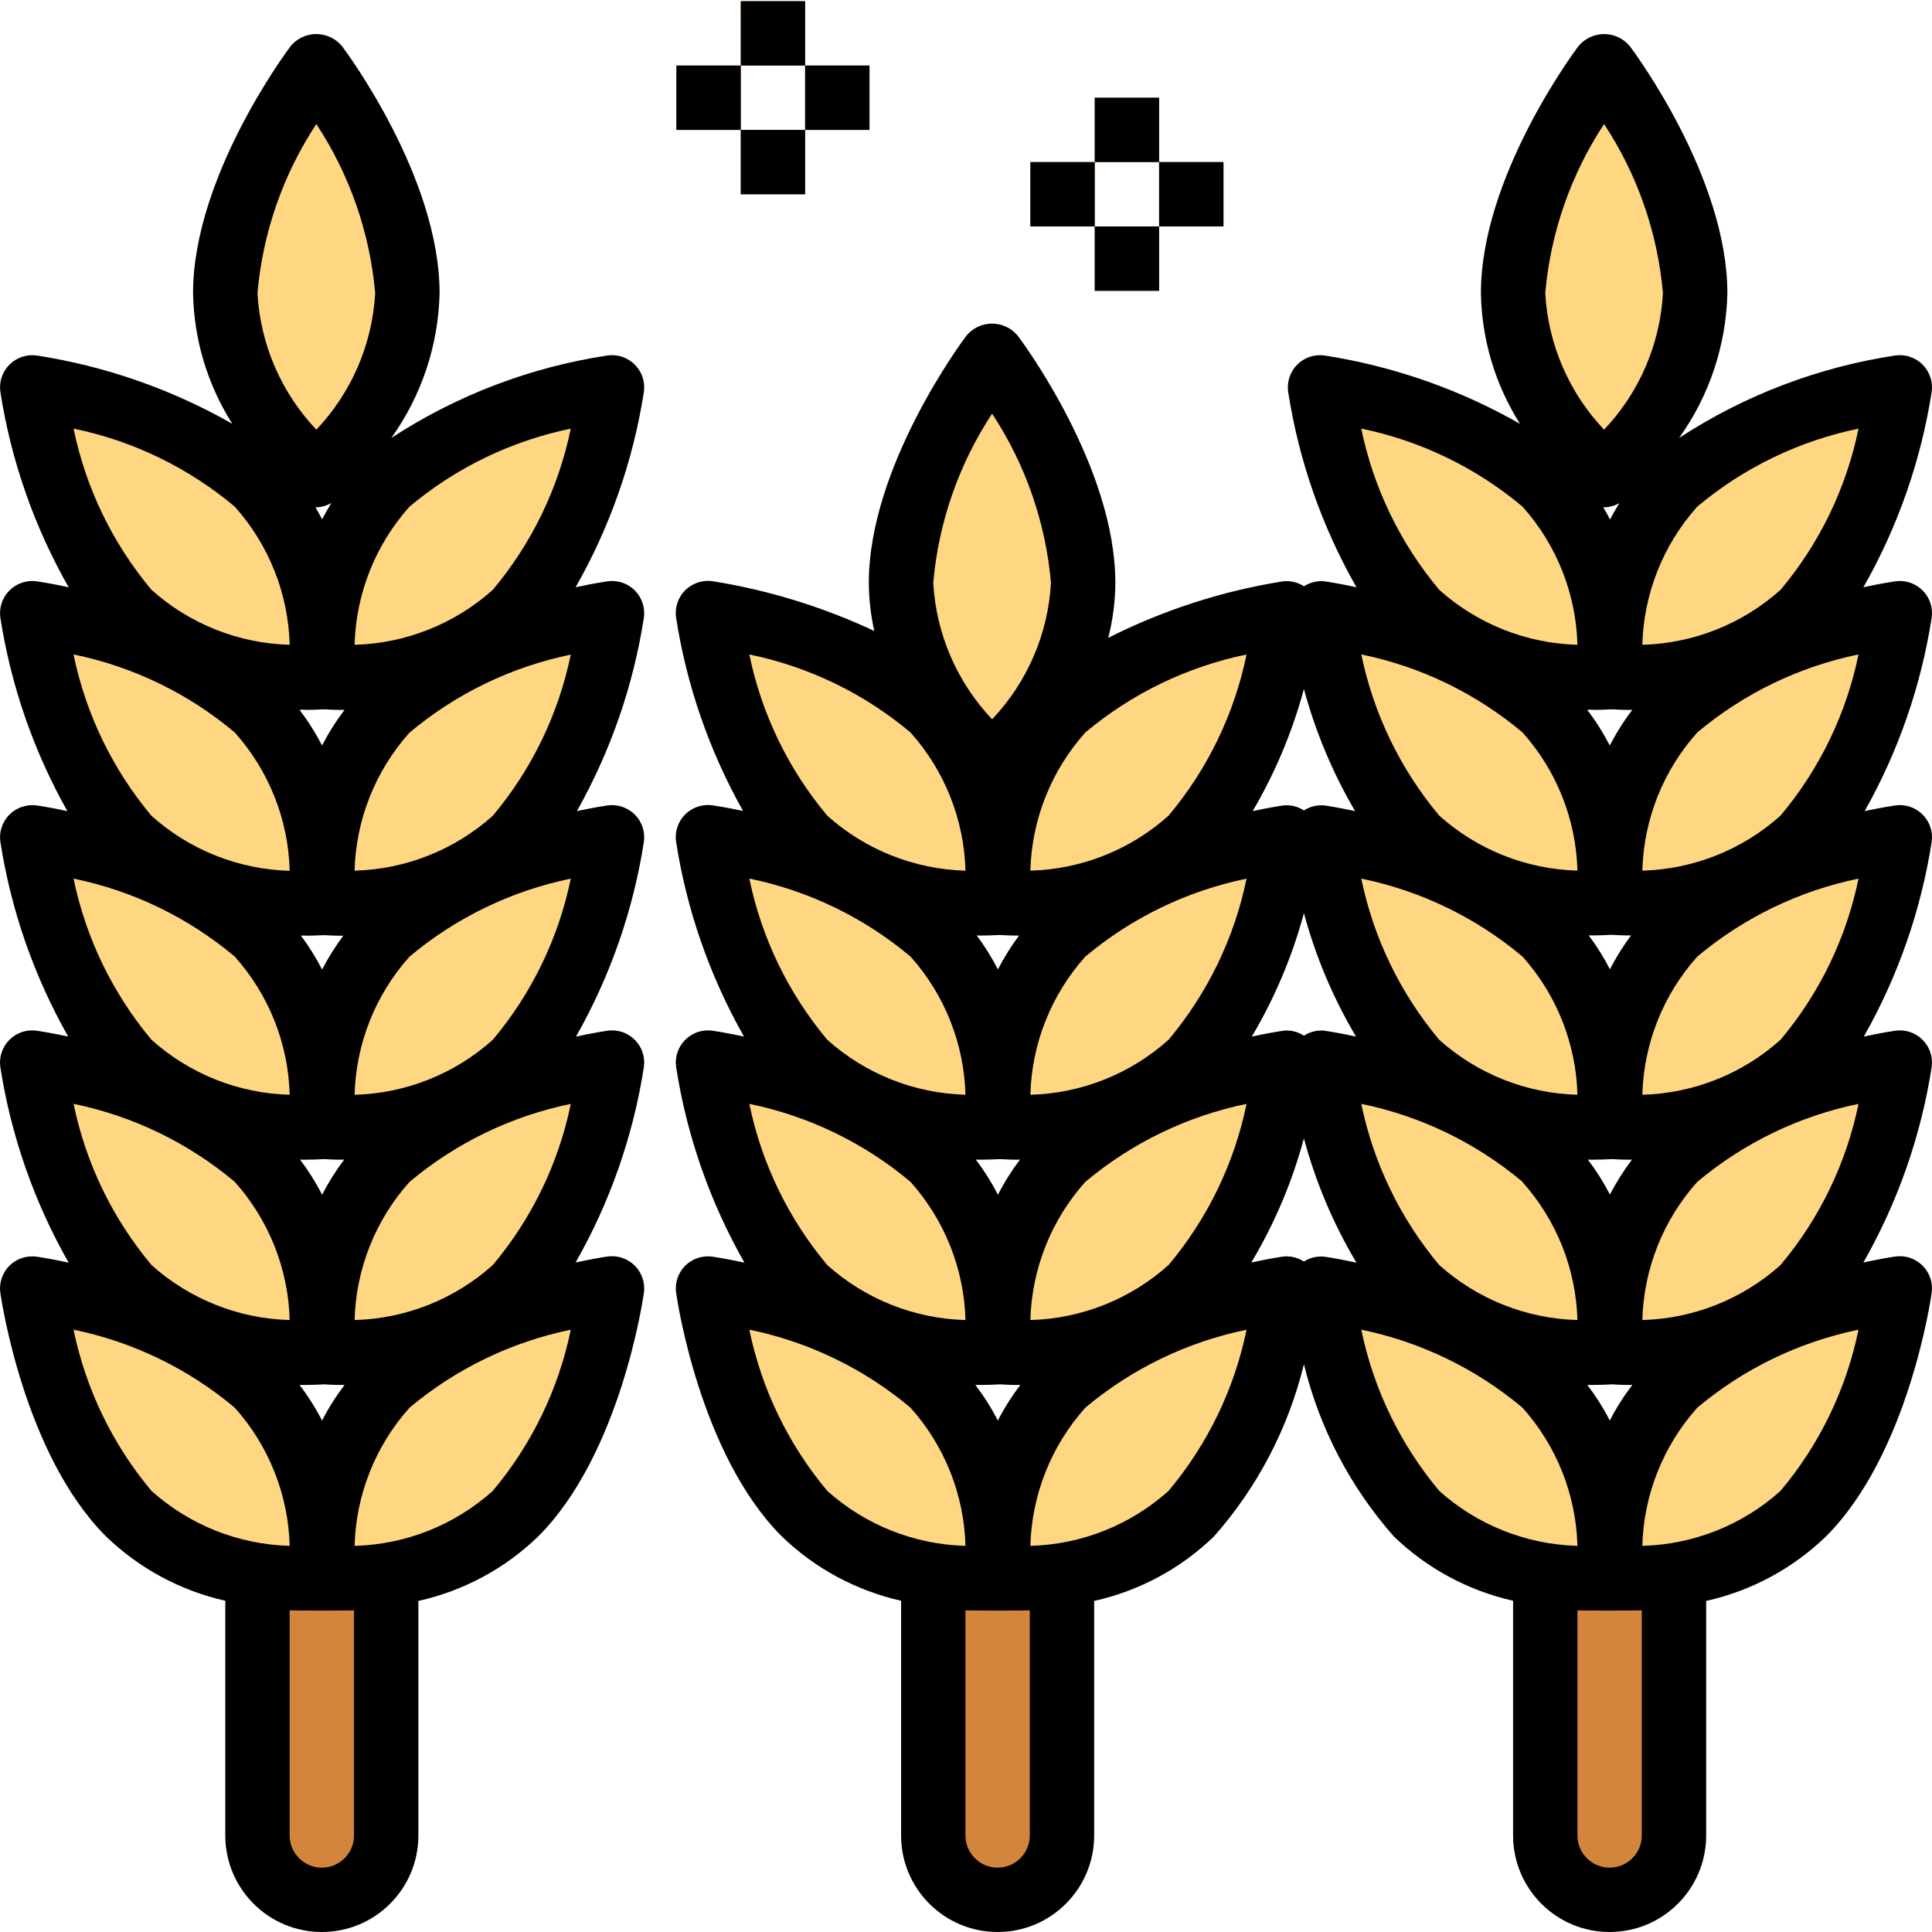 <svg height="480pt" viewBox="0 0 480.293 480" width="480pt" xmlns="http://www.w3.org/2000/svg"><path d="m232.008 388.531h32v67.617c0 8.836-7.164 16-16 16-8.836 0-16-7.164-16-16zm0 0" fill="#d3843d"/><path d="m101.262 72.715c0 26.512-22.625 45.254-22.625 45.254s-22.629-18.742-22.629-45.254c0-26.512 22.629-56.566 22.629-56.566s22.625 30.055 22.625 56.566zm0 0" fill="#ffd782"/><path d="m80.008 472.148c-8.836 0-16-7.164-16-16l.07-69.336h32l-.07 69.336c0 8.836-7.164 16-16 16zm0 0" fill="#d3843d"/><path d="m421.406 72.715c0 26.512-22.633 45.254-22.633 45.254s-22.621-18.742-22.621-45.254c0-26.512 22.621-56.566 22.621-56.566s22.633 30.055 22.633 56.566zm0 0" fill="#ffd782"/><path d="m384.152 389.867h32v66.281c0 8.836-7.164 16-16 16-8.84 0-16-7.164-16-16zm0 0" fill="#d3843d"/><g fill="#ffd782"><path d="m80.078 384.996c-.188-15.125-5.906-29.652-16.07-40.848-18.746-18.746-56-24-56-24s5.254 37.254 24 56c18.742 18.742 48 16 48 16h.145s29.254 2.742 48-16c18.742-18.746 24-56 24-56s-37.258 5.254-56 24c-10.168 11.195-15.883 25.723-16.074 40.848zm0 0"/><path d="m80.078 328.852c-.188-15.121-5.906-29.652-16.07-40.848-18.746-18.746-56-24-56-24s5.254 37.254 24 56c18.742 18.742 48 16 48 16h.145s29.254 2.75 48-16c18.742-18.754 24-56 24-56s-37.258 5.254-56 24c-10.168 11.195-15.883 25.727-16.074 40.848zm0 0"/><path d="m80.078 272.852c-.188-15.121-5.906-29.652-16.07-40.848-18.746-18.746-56-24-56-24s5.254 37.254 24 56c18.742 18.742 48 16 48 16h.145s29.254 2.75 48-16c18.742-18.754 24-56 24-56s-37.258 5.254-56 24c-10.168 11.195-15.883 25.727-16.074 40.848zm0 0"/><path d="m80.078 217.129c-.191-15.117-5.906-29.645-16.07-40.84-18.746-18.75-56-24-56-24s5.254 37.25 24 56c18.742 18.754 48 16 48 16h.145s29.254 2.746 48-16c18.742-18.742 24-56 24-56s-37.258 5.25-56 24c-10.168 11.195-15.883 25.723-16.074 40.84zm0 0"/><path d="m80.078 160.996c-.188-15.125-5.906-29.652-16.07-40.848-18.746-18.746-56-24-56-24s5.254 37.254 24 56c18.742 18.742 48 16 48 16h.145s29.254 2.742 48-16c18.742-18.746 24-56 24-56s-37.258 5.254-56 24c-10.168 11.195-15.883 25.723-16.074 40.848zm0 0"/><path d="m400.223 384.996c-.188-15.125-5.906-29.652-16.07-40.848-18.746-18.746-56-24-56-24s5.254 37.254 24 56c18.742 18.742 48 16 48 16h.141s29.25 2.742 48-16c18.754-18.746 24-56 24-56s-37.254 5.254-56 24c-10.164 11.195-15.883 25.723-16.07 40.848zm0 0"/><path d="m400.223 328.852c-.188-15.121-5.906-29.652-16.07-40.848-18.746-18.746-56-24-56-24s5.254 37.254 24 56c18.742 18.742 48 16 48 16h.141s29.25 2.75 48-16c18.754-18.754 24-56 24-56s-37.254 5.254-56 24c-10.164 11.195-15.883 25.727-16.07 40.848zm0 0"/><path d="m400.223 272.852c-.188-15.121-5.906-29.652-16.07-40.848-18.746-18.746-56-24-56-24s5.254 37.254 24 56c18.742 18.742 48 16 48 16h.141s29.25 2.75 48-16c18.754-18.754 24-56 24-56s-37.254 5.254-56 24c-10.164 11.195-15.883 25.727-16.07 40.848zm0 0"/><path d="m400.223 217.129c-.191-15.117-5.906-29.645-16.07-40.84-18.746-18.75-56-24-56-24s5.254 37.25 24 56c18.742 18.754 48 16 48 16h.141s29.25 2.746 48-16c18.754-18.742 24-56 24-56s-37.254 5.25-56 24c-10.164 11.195-15.879 25.723-16.07 40.84zm0 0"/><path d="m400.152 168.148h.141s29.25 2.742 48-16c18.754-18.746 24-56 24-56s-37.254 5.254-56 24c-10.164 11.195-15.883 25.723-16.07 40.848-.188-15.125-5.906-29.652-16.07-40.848-18.746-18.746-56-24-56-24s5.254 37.254 24 56c18.742 18.742 48 16 48 16zm0 0"/><path d="m246.637 189.969s22.625-18.742 22.625-45.254c0-26.512-22.625-56.566-22.625-56.566s-22.629 30.055-22.629 56.566c0 26.512 22.629 45.254 22.629 45.254zm0 0"/><path d="m248.078 384.996c-.188-15.125-5.906-29.652-16.07-40.848-18.746-18.746-56-24-56-24s5.254 37.254 24 56c18.742 18.742 48 16 48 16h.145s29.254 2.742 48-16c18.742-18.746 24-56 24-56s-37.258 5.254-56 24c-10.168 11.195-15.883 25.723-16.074 40.848zm0 0"/><path d="m248.078 328.852c-.188-15.121-5.906-29.652-16.07-40.848-18.746-18.746-56-24-56-24s5.254 37.254 24 56c18.742 18.742 48 16 48 16h.145s29.254 2.75 48-16c18.742-18.754 24-56 24-56s-37.258 5.254-56 24c-10.168 11.195-15.883 25.727-16.074 40.848zm0 0"/><path d="m248.078 272.852c-.188-15.121-5.906-29.652-16.07-40.848-18.746-18.746-56-24-56-24s5.254 37.254 24 56c18.742 18.742 48 16 48 16h.145s29.254 2.75 48-16c18.742-18.754 24-56 24-56s-37.258 5.254-56 24c-10.168 11.195-15.883 25.727-16.074 40.848zm0 0"/><path d="m248.078 217.129c-.191-15.117-5.906-29.645-16.07-40.84-18.746-18.75-56-24-56-24s5.254 37.25 24 56c18.742 18.754 48 16 48 16h.145s29.254 2.746 48-16c18.742-18.742 24-56 24-56s-37.258 5.25-56 24c-10.168 11.195-15.883 25.723-16.074 40.84zm0 0"/></g><path d="m272.152 24.148h16v16h-16zm0 0" fill="#e97424"/><path d="m272.152 56.148h16v16h-16zm0 0" fill="#e97424"/><path d="m256.152 40.148h16v16h-16zm0 0" fill="#e97424"/><path d="m288.152 40.148h16v16h-16zm0 0" fill="#e97424"/><path d="m184.152.148h16v16h-16zm0 0" fill="#e97424"/><path d="m184.152 32.148h16v16h-16zm0 0" fill="#e97424"/><path d="m168.152 16.148h16v16h-16zm0 0" fill="#e97424"/><path d="m200.152 16.148h16v16h-16zm0 0" fill="#e97424"/><path d="m2.352 314.492c-1.777 1.777-2.617 4.285-2.266 6.773.234 1.602 5.871 40.137 26.266 60.535 8.23 7.953 18.488 13.488 29.656 16v58.348c0 13.254 10.742 24 24 24 13.254 0 24-10.746 24-24v-58.305c11.223-2.496 21.535-8.047 29.797-16.043 20.402-20.398 26.043-58.91 26.266-60.535.352-2.488-.488-4.996-2.266-6.773-1.777-1.777-4.285-2.617-6.773-2.266-.426.055-3.434.504-7.938 1.48 8.566-15.027 14.32-31.492 16.977-48.586.352-2.488-.488-4.996-2.266-6.773-1.777-1.777-4.285-2.617-6.773-2.266-.426.066-3.375.504-7.832 1.457 8.508-14.984 14.227-31.391 16.871-48.418.352-2.488-.488-4.996-2.266-6.773-1.781-1.77-4.285-2.605-6.773-2.266-.418.066-3.281.48-7.617 1.41 8.391-14.902 14.031-31.191 16.656-48.09.352-2.488-.488-4.996-2.266-6.773-1.777-1.777-4.285-2.617-6.773-2.266-.426.062-3.434.512-7.938 1.48 8.566-15.027 14.32-31.488 16.977-48.578.352-2.488-.488-4.996-2.266-6.773-1.777-1.777-4.285-2.617-6.773-2.266-19.18 2.898-37.516 9.891-53.754 20.504 7.531-10.52 11.715-23.066 12-36 0-28.855-23.254-60.062-24.246-61.383-1.574-1.918-3.922-3.027-6.402-3.027-2.477 0-4.824 1.109-6.398 3.027-.992 1.32-24.238 32.527-24.238 61.383.207 11.52 3.582 22.754 9.758 32.48-15.039-8.574-31.516-14.328-48.625-16.984-2.484-.336-4.988.5-6.773 2.266-1.777 1.777-2.617 4.285-2.266 6.773 2.66 17.09 8.414 33.551 16.977 48.578-4.504-.969-7.504-1.418-7.938-1.48-2.488-.336-4.992.504-6.773 2.27-1.777 1.777-2.613 4.285-2.266 6.77 2.625 16.898 8.27 33.188 16.656 48.09-4.336-.93-7.199-1.344-7.617-1.41-2.484-.328-4.984.504-6.773 2.266-1.777 1.777-2.617 4.285-2.266 6.773 2.648 17.027 8.363 33.43 16.863 48.418-4.445-.953-7.406-1.391-7.832-1.457-2.488-.352-4.996.488-6.773 2.266s-2.617 4.285-2.266 6.773c2.66 17.105 8.414 33.586 16.984 48.625-4.504-.977-7.504-1.422-7.938-1.48-2.48-.352-4.984.469-6.773 2.227zm15.934 15.918c14.762 3.031 28.531 9.695 40.066 19.391 8.48 9.469 13.324 21.641 13.664 34.348h-.09c-12.676-.352-24.82-5.191-34.262-13.656-9.684-11.547-16.34-25.32-19.379-40.082zm60.129-204.48c.074.02.148.031.223.039 1.312-.039 2.594-.406 3.73-1.062-.801 1.344-1.602 2.688-2.289 4.055-.52-1.016-1.07-2.023-1.664-3.031zm-2.473 50.402c1.945 0 3.344-.074 4.137-.129s2.199.129 4.145.129h1.441c-2.125 2.777-3.996 5.738-5.602 8.848-1.602-3.109-3.477-6.07-5.602-8.848.496-.074 1.066-.043 1.48-.043zm12.203 40c.336-12.711 5.176-24.887 13.66-34.352 11.547-9.691 25.32-16.352 40.082-19.387-3.031 14.762-9.699 28.535-19.391 40.074-9.473 8.469-21.645 13.301-34.344 13.629zm-16.129 0c-12.711-.34-24.887-5.18-34.352-13.664-9.688-11.562-16.348-25.348-19.379-40.121 14.762 3.023 28.535 9.691 40.066 19.391 8.484 9.473 13.328 21.648 13.664 34.359zm3.926 16.133c1.945 0 3.344-.078 4.137-.125.793-.051 2.199.125 4.145.125h1.121c-1.988 2.656-3.75 5.469-5.266 8.418-1.516-2.945-3.273-5.762-5.254-8.418.352-.062.789-.031 1.117-.031zm12.211 39.547c.336-12.711 5.18-24.887 13.664-34.352 11.543-9.684 25.316-16.344 40.078-19.379-3.031 14.762-9.695 28.531-19.391 40.066-9.465 8.488-21.645 13.332-34.352 13.664zm-16.129 0c-12.711-.332-24.887-5.176-34.352-13.664-9.684-11.547-16.34-25.316-19.379-40.074 14.762 3.027 28.531 9.688 40.066 19.387 8.48 9.469 13.32 21.645 13.656 34.352zm3.918 16.137c1.945 0 3.344-.074 4.137-.129.793-.059 2.199.129 4.145.129h1.328c-2.07 2.734-3.902 5.648-5.473 8.703-1.57-3.055-3.398-5.969-5.473-8.703zm12.211 39.863c.336-12.711 5.18-24.887 13.664-34.352 11.543-9.684 25.316-16.344 40.078-19.379-3.031 14.762-9.695 28.531-19.391 40.066-9.465 8.488-21.645 13.332-34.352 13.664zm-16.129 0c-12.711-.332-24.887-5.176-34.352-13.664-9.684-11.547-16.34-25.316-19.379-40.074 14.762 3.027 28.531 9.688 40.066 19.387 8.48 9.469 13.32 21.645 13.656 34.352zm3.918 16.137c1.945 0 3.344-.074 4.137-.129.793-.059 2.199.129 4.145.129h1.441c-2.125 2.777-4 5.738-5.602 8.848-1.598-3.113-3.473-6.074-5.602-8.848zm12.066 112c0 4.418-3.582 8-8 8-4.418 0-8-3.582-8-8v-55.961c1.445.07 14.613.062 16 0zm34.488-85.656c-9.441 8.469-21.586 13.309-34.266 13.656h-.078c.336-12.707 5.18-24.879 13.664-34.348 11.543-9.688 25.316-16.348 40.078-19.383-3.035 14.762-9.703 28.535-19.398 40.074zm19.391-264.074c-3.031 14.762-9.695 28.535-19.391 40.074-9.469 8.477-21.641 13.316-34.344 13.656.336-12.711 5.18-24.887 13.664-34.355 11.539-9.684 25.312-16.34 40.07-19.375zm-63.25-75.734c8.289 12.578 13.316 27.023 14.633 42.031-.695 12.695-5.883 24.727-14.633 33.953-8.746-9.227-13.934-21.258-14.629-33.953 1.316-15.008 6.344-29.453 14.629-42.031zm-20.285 95.117c8.48 9.469 13.324 21.641 13.664 34.348-12.711-.34-24.887-5.18-34.352-13.664-9.684-11.547-16.34-25.32-19.379-40.082 14.762 3.035 28.531 9.703 40.066 19.398zm0 0"/><path d="m170.352 314.492c-1.777 1.777-2.617 4.285-2.266 6.773.234 1.602 5.871 40.137 26.266 60.535 8.23 7.953 18.488 13.488 29.656 16v58.348c0 13.254 10.742 24 24 24 13.254 0 24-10.746 24-24v-58.305c11.223-2.496 21.535-8.047 29.797-16.043 10.809-12.242 18.477-26.934 22.348-42.797 3.867 15.863 11.535 30.555 22.344 42.797 8.23 7.953 18.488 13.488 29.656 16v58.348c0 13.254 10.742 24 24 24 13.254 0 24-10.746 24-24v-58.305c11.219-2.5 21.531-8.051 29.797-16.043 20.395-20.398 26.035-58.91 26.266-60.535.352-2.488-.488-4.996-2.266-6.773-1.777-1.777-4.285-2.617-6.773-2.266-.434.055-3.434.504-7.938 1.48 8.562-15.031 14.316-31.492 16.977-48.586.352-2.488-.488-4.996-2.266-6.773-1.777-1.777-4.285-2.617-6.773-2.266-.426.066-3.387.504-7.832 1.457 8.504-14.984 14.223-31.391 16.871-48.418.352-2.488-.488-4.996-2.266-6.773-1.777-1.777-4.285-2.617-6.773-2.266-.418.066-3.281.48-7.617 1.41 8.387-14.902 14.031-31.191 16.656-48.09.352-2.488-.488-4.996-2.266-6.773-1.777-1.777-4.285-2.617-6.773-2.266-.434.062-3.434.512-7.938 1.48 8.562-15.027 14.316-31.488 16.977-48.578.352-2.488-.488-4.996-2.266-6.773-1.777-1.777-4.285-2.617-6.773-2.266-19.184 2.898-37.516 9.891-53.754 20.504 7.527-10.52 11.711-23.066 12-36 0-28.855-23.246-60.062-24.238-61.383-1.574-1.914-3.922-3.023-6.402-3.023-2.477 0-4.824 1.109-6.398 3.023-.992 1.305-24.23 32.512-24.23 61.367.188 11.52 3.551 22.762 9.711 32.496-15.031-8.57-31.496-14.324-48.594-16.984-2.488-.34-4.992.496-6.773 2.266-1.777 1.777-2.617 4.285-2.266 6.773 2.656 17.09 8.41 33.551 16.977 48.578-4.504-.969-7.512-1.418-7.938-1.48-1.793-.176-3.594.262-5.109 1.238-1.523-.98-3.328-1.418-5.129-1.238-15.152 2.398-29.836 7.141-43.527 14.055 1.148-4.477 1.742-9.078 1.766-13.703 0-28.855-23.254-60.062-24.246-61.383-1.574-1.918-3.922-3.027-6.402-3.027-2.477 0-4.824 1.109-6.398 3.027-.992 1.32-24.238 32.527-24.238 61.383.02 4.035.477 8.059 1.359 12-12.77-5.984-26.316-10.156-40.242-12.383-2.488-.34-4.992.5-6.773 2.27-1.777 1.777-2.613 4.281-2.266 6.77 2.625 16.898 8.27 33.184 16.656 48.086-4.336-.926-7.199-1.344-7.617-1.406-2.484-.332-4.988.504-6.773 2.266-1.777 1.777-2.617 4.285-2.266 6.773 2.652 17.039 8.375 33.453 16.887 48.449-4.445-.953-7.406-1.391-7.832-1.457-2.488-.352-4.996.488-6.773 2.266s-2.617 4.285-2.266 6.773c2.66 17.105 8.414 33.586 16.984 48.625-4.504-.977-7.504-1.422-7.938-1.48-2.48-.359-4.988.461-6.773 2.227zm15.934 15.918c14.762 3.031 28.531 9.695 40.066 19.391 8.48 9.469 13.324 21.641 13.664 34.348h-.09c-12.676-.352-24.82-5.191-34.262-13.656-9.684-11.547-16.34-25.32-19.379-40.082zm137.867-103.551c2.898 10.766 7.258 21.09 12.949 30.68-4.453-.953-7.406-1.391-7.832-1.457-1.793-.184-3.598.254-5.109 1.242-1.516-.992-3.328-1.43-5.129-1.242-.426.066-3.375.504-7.832 1.457 5.691-9.59 10.051-19.914 12.953-30.68zm74.398-100.93c.07.02.145.031.215.039 1.328-.02 2.629-.371 3.785-1.023-.801 1.344-1.602 2.688-2.289 4.059-.559-1.059-1.109-2.066-1.711-3.074zm-2.48 50.402c1.945 0 3.352-.074 4.145-.129.793-.055 2.191.129 4.137.129h1.438c-2.125 2.777-3.996 5.738-5.598 8.848-1.605-3.109-3.48-6.07-5.602-8.848.512-.074 1.074-.043 1.488-.043zm-17.602 117.367c8.48 9.457 13.328 21.617 13.684 34.312-12.711-.332-24.891-5.176-34.355-13.664-9.684-11.543-16.344-25.316-19.383-40.074 14.766 3.023 28.543 9.688 40.082 19.387zm17.609 50.449c1.945 0 3.352-.074 4.145-.129.793-.059 2.191.129 4.137.129h1.438c-2.125 2.773-4 5.734-5.598 8.848-1.602-3.109-3.477-6.07-5.602-8.848zm12.207-16.137c.34-12.711 5.18-24.887 13.664-34.352 11.543-9.684 25.316-16.344 40.074-19.379-3.027 14.762-9.688 28.531-19.387 40.066-9.465 8.484-21.641 13.328-34.352 13.664zm-8.062-31.199c-1.57-3.043-3.402-5.941-5.473-8.664h1.328c1.945 0 3.352-.074 4.145-.129.793-.059 2.191.129 4.137.129h1.336c-2.07 2.727-3.902 5.629-5.473 8.672zm8.062-24.801c.34-12.711 5.18-24.887 13.664-34.352 11.543-9.684 25.316-16.344 40.074-19.379-3.027 14.762-9.688 28.531-19.387 40.066-9.465 8.484-21.641 13.328-34.352 13.664zm-8.062-31.199c-1.516-2.949-3.277-5.766-5.266-8.418h1.121c1.945 0 3.352-.078 4.145-.129.793-.047 2.191.129 4.137.129h1.121c-1.984 2.656-3.742 5.477-5.258 8.426zm8.062-24.523c.332-12.707 5.176-24.887 13.664-34.352 11.543-9.691 25.312-16.355 40.074-19.391-3.027 14.762-9.691 28.535-19.387 40.07-9.465 8.488-21.641 13.336-34.352 13.68zm-16.125 0c-12.711-.336-24.887-5.18-34.355-13.664-9.68-11.547-16.34-25.32-19.383-40.078 14.766 3.023 28.539 9.691 40.074 19.391 8.48 9.473 13.32 21.652 13.656 34.359zm-13.664 21.363c8.477 9.473 13.316 21.648 13.656 34.359-12.711-.332-24.891-5.176-34.355-13.664-9.684-11.543-16.344-25.316-19.383-40.074 14.766 3.023 28.543 9.688 40.082 19.387zm-88 76.688c-9.461 8.488-21.637 13.336-34.344 13.672.336-12.711 5.18-24.887 13.664-34.352 11.543-9.684 25.316-16.344 40.078-19.379-3.035 14.762-9.703 28.531-19.398 40.066zm0-56c-9.461 8.488-21.637 13.336-34.344 13.672.336-12.711 5.18-24.887 13.664-34.352 11.543-9.684 25.316-16.344 40.078-19.379-3.035 14.762-9.703 28.531-19.398 40.066zm-46.555-25.914c1.945 0 3.344-.078 4.137-.129.793-.047 2.199.129 4.145.129h1.121c-1.988 2.652-3.75 5.469-5.266 8.418-1.516-2.945-3.273-5.762-5.254-8.418.352-.023.789.008 1.117.008zm-3.926 39.578c-12.711-.332-24.887-5.176-34.352-13.664-9.684-11.547-16.34-25.316-19.379-40.074 14.762 3.027 28.531 9.688 40.066 19.387 8.484 9.469 13.328 21.648 13.664 34.359zm3.926 16.145c1.945 0 3.344-.074 4.137-.129.793-.059 2.199.129 4.145.129h1.328c-2.07 2.734-3.902 5.648-5.473 8.703-1.57-3.055-3.398-5.969-5.473-8.703zm-3.926 39.863c-12.711-.332-24.887-5.176-34.352-13.664-9.684-11.547-16.34-25.316-19.379-40.074 14.762 3.027 28.531 9.688 40.066 19.387 8.484 9.465 13.328 21.641 13.664 34.352zm3.926 16.137c1.945 0 3.344-.074 4.137-.129.793-.059 2.199.129 4.145.129h1.441c-2.125 2.777-4 5.738-5.602 8.848-1.598-3.113-3.473-6.074-5.602-8.848zm12.066 112c0 4.418-3.582 8-8 8-4.418 0-8-3.582-8-8v-55.961c1.445.07 14.613.062 16 0zm34.488-85.656c-9.441 8.469-21.586 13.309-34.266 13.656h-.078c.336-12.707 5.18-24.879 13.664-34.348 11.543-9.688 25.316-16.348 40.078-19.383-3.035 14.762-9.703 28.535-19.398 40.074zm33.656-57.027c-1.516-.988-3.328-1.426-5.129-1.238-.426.055-3.434.504-7.938 1.48 5.75-9.637 10.145-20.016 13.066-30.848 2.914 10.844 7.305 21.238 13.055 30.887-4.504-.977-7.512-1.422-7.938-1.48-1.793-.195-3.598.227-5.117 1.199zm14.262 16.945c14.762 3.031 28.535 9.695 40.074 19.391 8.48 9.469 13.324 21.641 13.664 34.348h-.082c-12.68-.352-24.82-5.191-34.266-13.656-9.684-11.547-16.344-25.32-19.383-40.082zm69.738 125.738c0 4.418-3.582 8-8 8-4.422 0-8-3.582-8-8v-55.961c1.445.07 14.613.062 16 0zm34.484-85.656c-9.441 8.469-21.582 13.309-34.262 13.656h-.09c.34-12.707 5.184-24.879 13.664-34.348 11.543-9.688 25.312-16.348 40.074-19.383-3.027 14.762-9.688 28.539-19.387 40.074zm19.387-264.074c-3.027 14.762-9.688 28.539-19.387 40.074-9.469 8.48-21.641 13.32-34.352 13.656.34-12.711 5.18-24.887 13.664-34.355 11.543-9.684 25.316-16.344 40.074-19.375zm-63.25-75.734c8.293 12.578 13.32 27.023 14.633 42.031-.691 12.695-5.879 24.73-14.633 33.953-8.746-9.227-13.93-21.262-14.621-33.953 1.316-15.008 6.34-29.449 14.621-42.031zm-20.277 95.117c8.477 9.469 13.316 21.641 13.656 34.348-12.711-.34-24.887-5.18-34.355-13.664-9.684-11.547-16.344-25.32-19.383-40.082 14.766 3.031 28.543 9.699 40.082 19.398zm-54.344 45.336c2.871 10.641 7.152 20.852 12.734 30.355-4.336-.93-7.199-1.344-7.617-1.41-1.793-.176-3.594.262-5.109 1.242-1.523-.984-3.328-1.422-5.129-1.242-.418.066-3.281.48-7.617 1.41 5.582-9.504 9.867-19.715 12.738-30.355zm-33.656 31.496c-9.469 8.484-21.641 13.328-34.344 13.664.336-12.707 5.18-24.883 13.664-34.352 11.543-9.688 25.316-16.348 40.078-19.383-3.035 14.762-9.703 28.535-19.398 40.07zm-43.859-99.949c8.289 12.578 13.316 27.023 14.633 42.031-.695 12.695-5.883 24.727-14.633 33.953-8.746-9.227-13.934-21.258-14.629-33.953 1.316-15.008 6.344-29.453 14.629-42.031zm-20.285 79.262c8.484 9.469 13.328 21.645 13.664 34.352-12.711-.336-24.887-5.18-34.352-13.664-9.684-11.547-16.34-25.32-19.379-40.078 14.762 3.023 28.535 9.691 40.066 19.391zm0 0"/><path d="m272.152 24.148h16v16h-16zm0 0"/><path d="m272.152 56.148h16v16h-16zm0 0"/><path d="m256.152 40.148h16v16h-16zm0 0"/><path d="m288.152 40.148h16v16h-16zm0 0"/><path d="m184.152.148h16v16h-16zm0 0"/><path d="m184.152 32.148h16v16h-16zm0 0"/><path d="m168.152 16.148h16v16h-16zm0 0"/><path d="m200.152 16.148h16v16h-16zm0 0"/></svg>